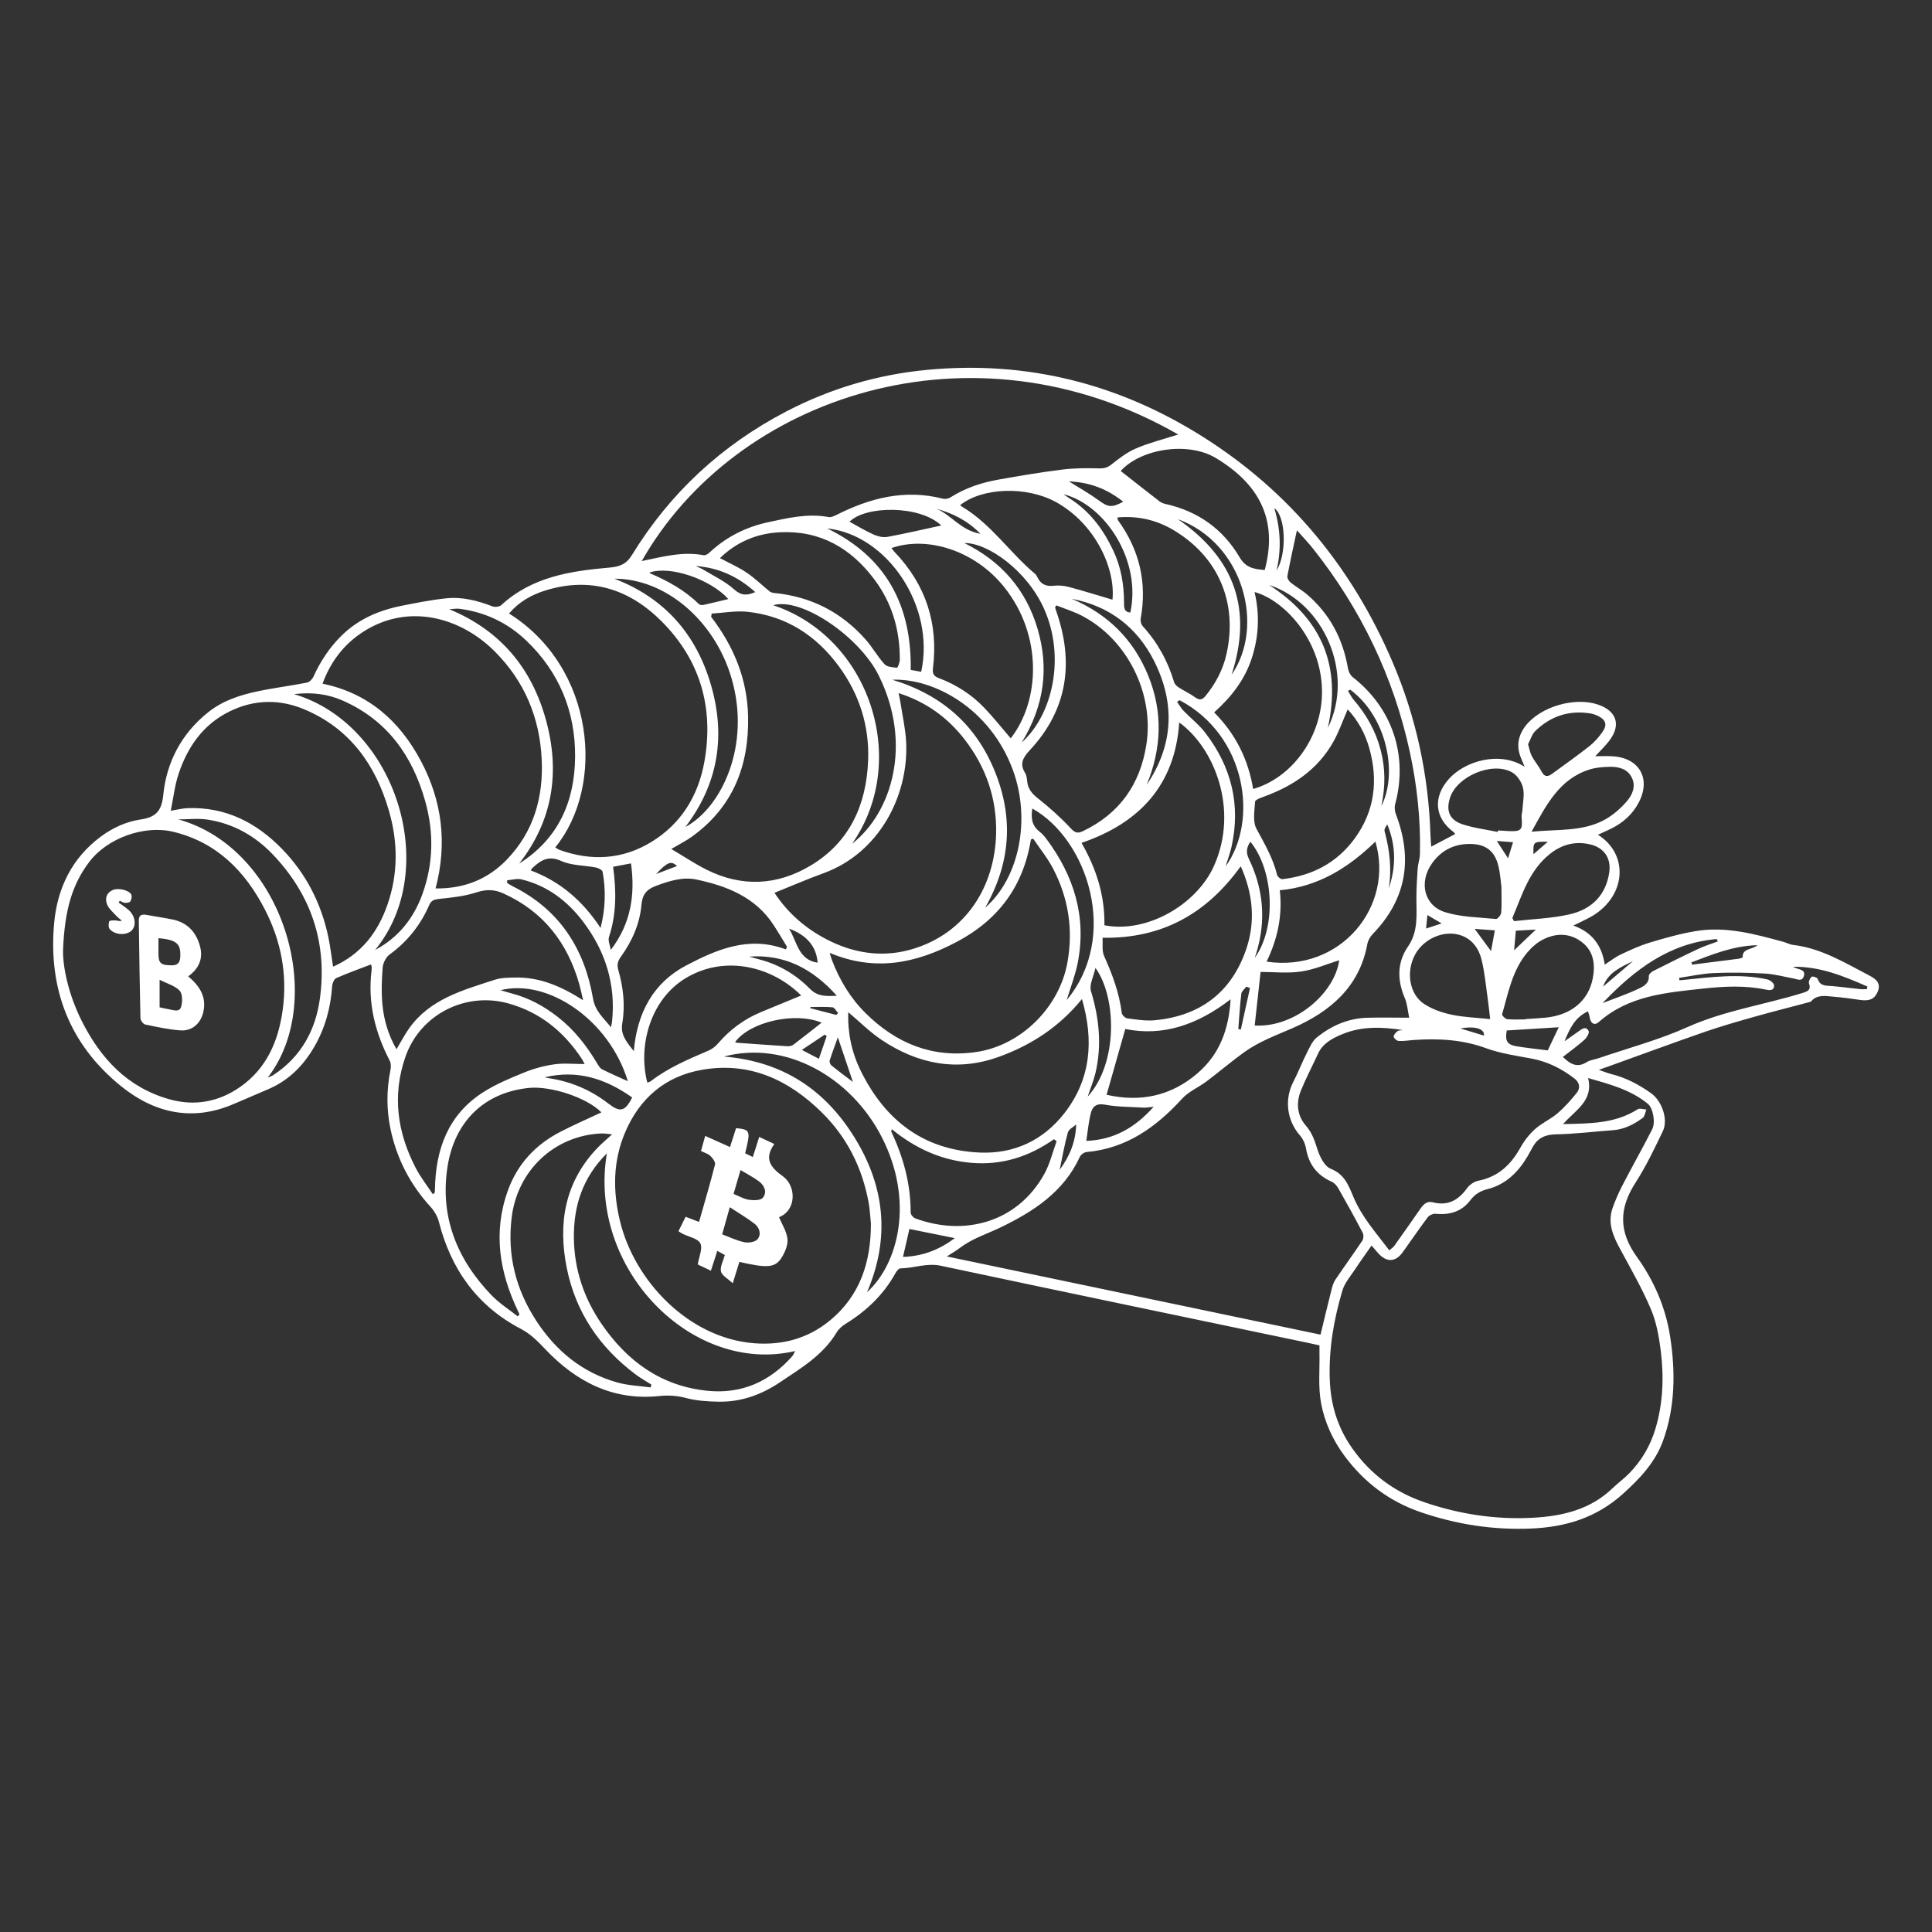 <svg width="436" height="436" viewBox="0 0 436 436" fill="none" xmlns="http://www.w3.org/2000/svg">
<rect x="0" y="0" width="436" height="436" fill="#333333" stroke="none"/>
<g clip-path="url(#clip0_259_9573)">
<path d="M322.994 191.062C324.885 190.065 326.577 189.173 328.39 188.221C328.303 188.108 328.205 187.898 328.039 187.777C323.747 184.598 323.337 179.906 326.931 175.835C330.568 171.723 338.458 169.413 344.069 173.047C343.711 172.182 343.462 171.603 343.225 171.016C342.151 168.389 342.596 165.951 344.303 163.773C347.69 159.45 355.362 157.234 360.589 158.991C364.839 160.42 365.883 163.596 363.192 167.14C362.258 168.371 361.116 169.443 360.005 170.658C361.346 170.658 362.627 170.594 363.897 170.669C369.968 171.023 372.628 175.715 369.832 181.08C368.449 183.736 366.331 185.629 363.686 186.957C362.695 187.454 361.67 187.89 360.611 188.379C367.59 192.766 366.991 202.03 359.496 206.62C358.169 207.433 356.715 208.042 355.057 208.877C359.27 210.36 361.508 213.347 362.149 217.689C363.441 216.854 364.526 215.985 365.751 215.409C367.891 214.401 370.062 213.389 372.323 212.711C375.733 211.684 379.192 210.706 382.7 210.123C389.494 208.99 396.006 210.789 402.483 212.557C403.207 212.753 403.892 213.152 404.623 213.238C411.048 213.983 416.418 217.324 421.968 220.21C423.362 220.932 424.534 221.896 423.758 223.784C423.076 225.44 421.893 225.974 419.771 225.658C417.729 225.353 415.675 225.082 413.618 224.909C411.9 224.763 410.083 224.398 408.712 225.982C408.603 226.106 408.373 226.136 408.192 226.185C403.926 227.321 399.646 228.397 395.403 229.601C391.736 230.64 388.074 231.704 384.475 232.953C377.195 235.486 369.96 238.157 362.703 240.768C362.19 240.952 361.674 241.129 360.803 241.43C361.994 241.84 362.801 242.187 363.645 242.393C366.923 243.206 369.824 244.745 372.568 246.683C375.017 248.41 376.543 252.612 375.251 255.295C373.351 259.242 371.456 263.23 369.09 266.902C365.359 272.681 365.25 277.896 369.406 283.657C373.219 288.947 375.872 295.004 376.89 301.536C378.137 309.539 378.069 317.605 375.254 325.27C373.498 330.052 370.005 333.769 366.132 337.23C360.167 342.554 353.263 344.624 345.493 344.951C336.902 345.312 328.593 344.01 320.518 341.222C313.524 338.807 307.879 334.563 303.433 328.573C300.743 324.946 298.934 320.943 298.135 316.676C297.442 312.974 297.849 309.068 297.769 305.253C297.758 304.76 297.769 304.264 297.769 303.616C296.963 303.436 296.179 303.255 295.396 303.09C267.696 297.292 239.985 291.531 212.304 285.643C209.123 284.966 206.241 286.2 203.196 286.241C202.804 286.245 202.311 286.896 202.058 287.355C199.379 292.197 195.52 295.858 190.844 298.744C190.068 299.226 189.288 299.892 188.828 300.659C185.753 305.821 180.745 308.767 175.967 311.973C171.811 314.761 167.24 316.413 162.195 316.322C159.764 316.277 157.266 316.134 154.937 315.521C152.887 314.979 150.973 314.817 148.874 315.039C138.414 316.153 130.086 311.879 123.085 304.512C121.408 302.747 119.803 301.069 117.538 299.888C107.673 294.733 101.783 286.441 99.052 275.755C98.743 274.548 98.045 273.317 97.201 272.395C92.559 267.32 89.514 261.454 88.116 254.738C87.201 250.332 87.219 245.923 88.109 241.506C88.244 240.828 88.259 239.974 87.958 239.391C84.65 233.01 82.969 226.32 83.839 219.104C83.877 218.795 83.881 218.479 83.877 218.167C83.877 218.05 83.802 217.934 83.707 217.655C81.089 218.664 78.447 219.6 75.885 220.729C75.395 220.944 74.999 221.88 74.958 222.509C74.641 227.336 73.409 231.892 71.005 236.099C68.582 240.332 65.311 243.699 60.782 245.697C58.141 246.86 55.469 247.954 52.824 249.106C43.475 253.169 34.887 251.243 27.317 245.121C15.647 235.681 10.876 223.103 12.218 208.332C12.934 200.438 16.242 193.602 22.799 188.763C25.422 186.829 28.413 185.433 31.695 184.94C34.913 184.455 36.462 183.277 36.835 179.47C37.566 172.054 40.901 165.62 46.908 160.793C50.19 158.155 54.029 156.887 58.024 156.037C61.743 155.243 65.534 154.78 69.272 154.047C69.844 153.934 70.493 153.253 70.752 152.673C72.29 149.272 74.298 146.228 76.947 143.576C80.772 139.742 85.49 137.733 90.686 136.698C93.998 136.04 97.326 135.381 100.676 135.027C104.285 134.644 107.76 135.539 111.14 136.841C111.697 137.055 112.704 136.943 113.118 136.563C120.014 130.204 128.673 128.857 137.475 128.097C139.8 127.898 141.323 127.36 142.619 125.245C151.199 111.241 162.88 100.443 177.437 92.858C187.43 87.65 198.098 84.509 209.361 83.455C231.8 81.356 252.454 86.586 271.434 98.558C291.096 110.959 305.163 128.15 314.251 149.385C319.602 161.88 322.41 175.023 322.824 188.639C322.847 189.422 322.933 190.2 322.997 191.066L322.994 191.062ZM309.522 281.083C308.222 282.949 306.983 284.657 305.826 286.414C304.797 287.976 303.471 289.481 302.954 291.212C301.018 297.709 299.861 304.309 300.087 311.19C300.279 317.045 301.858 322.188 305.227 326.94C309.36 332.768 314.813 336.764 321.528 339.044C329.381 341.712 337.437 342.953 345.768 342.524C352.593 342.174 358.908 340.696 363.999 335.771C365.212 334.597 366.614 333.603 367.778 332.384C370.488 329.551 372.432 326.282 373.574 322.478C375.318 316.661 375.522 310.75 374.787 304.824C374.391 301.634 373.8 298.342 372.553 295.414C370.552 290.715 367.985 286.249 365.551 281.741C363.991 278.856 362.748 275.951 363.908 272.644C364.53 270.879 365.284 269.145 366.147 267.482C368.336 263.26 370.676 259.11 372.843 254.877C373.672 253.26 373.024 250.043 371.878 249.102C367.997 245.923 363.29 244.689 358.392 243.281C359.662 248.447 355.498 250.517 352.747 253.677C358.795 253.538 364.496 253.591 369.579 250.329C370.032 250.039 370.879 250.355 371.543 250.389C371.271 251.04 371.185 251.939 370.699 252.296C368.717 253.745 366.557 254.87 364.014 255.054C359.707 255.367 355.411 255.908 351.1 255.991C348.666 256.04 347.008 256.83 345.87 258.888C345.474 259.599 345.098 260.322 344.683 261.022C342.599 264.539 339.796 267.301 335.76 268.332C334.046 268.768 332.847 269.495 331.815 270.86C329.859 273.449 327.15 274.224 323.988 273.916C323.412 273.859 322.553 274.235 322.206 274.698C320.254 277.294 318.438 279.992 316.531 282.626C314.918 284.849 312.914 284.913 311.052 282.851C310.596 282.347 310.163 281.824 309.519 281.079L309.522 281.083ZM292.675 119.688C291.925 123.21 291.168 126.592 290.527 129.997C290.444 130.43 290.844 131.126 291.228 131.438C292.441 132.42 293.839 133.18 295.019 134.196C300.113 138.591 303.056 144.182 304.19 150.785C304.315 151.507 304.71 152.369 305.264 152.801C314.218 159.785 317.801 170.485 314.854 181.468C314.662 182.175 314.764 183.078 315.028 183.778C318.864 193.876 317.405 202.914 309.779 210.8C309.206 211.391 308.72 212.245 308.573 213.042C306.794 222.772 300.11 228.341 291.725 232.009C287.942 233.665 284.08 235.064 280.726 237.491C277.843 239.579 275.127 241.901 272.282 244.041C270.488 245.392 268.269 246.306 266.791 247.921C260.909 254.362 254.221 259.174 245.207 259.987C244.665 260.036 243.922 260.559 243.696 261.052C240.037 269.028 233.142 273.475 225.677 277.05C222.64 278.506 219.399 279.51 216.671 281.587C215.827 282.231 214.896 282.757 213.683 283.547C242.084 289.492 269.998 295.332 298.007 301.193C298.862 297.679 299.65 294.342 300.494 291.016C300.69 290.241 300.931 289.421 301.372 288.77C303.369 285.809 305.472 282.923 307.454 279.954C307.736 279.529 307.766 278.671 307.529 278.212C305.766 274.845 303.927 271.515 302.046 268.212C301.7 267.606 301.153 266.959 300.539 266.688C297.212 265.224 295.347 262.756 294.732 259.185C294.551 258.139 294.05 257.014 293.353 256.221C290.418 252.876 289.807 248.112 291.865 244.147C292.954 242.044 293.805 239.816 294.876 237.702C295.52 236.43 296.13 234.955 297.185 234.105C300.467 231.471 304.247 229.804 308.539 229.68C311.523 229.594 314.511 229.665 318.016 229.665C317.669 228.047 317.59 226.557 317.036 225.27C315.295 221.226 315.265 217.219 317.741 213.618C320.126 210.149 319.632 206.432 319.644 202.673C319.651 200.453 319.772 198.226 319.93 196.01C320.009 194.9 320.416 193.809 320.443 192.702C320.62 184.903 319.787 177.175 318.133 169.575C314.462 152.715 307.148 137.533 296.454 123.985C295.226 122.431 293.843 120.997 292.686 119.688H292.675ZM196.541 276.124C196.368 274.476 196.308 272.903 196.025 271.368C194.567 263.452 191.089 256.533 185.309 250.897C177.889 243.661 169.192 239.609 158.585 241.396C150.125 242.822 144.3 247.872 141.025 255.66C138.323 262.09 138.274 268.768 139.91 275.552C143.169 289.075 155.404 301.984 170.194 303.135C176.536 303.628 182.283 302.089 187.219 298.056C194.175 292.37 196.549 284.703 196.541 276.124ZM265.898 98.057C219.294 71.314 165.936 89.438 144.827 126.615C149.477 125.659 154.029 124.387 158.792 125.301C159.173 125.373 159.738 125.042 160.066 124.733C163.868 121.174 168.341 118.92 173.416 117.833C177.889 116.877 182.347 115.816 186.985 116.685C187.513 116.783 188.176 116.501 188.696 116.238C196.33 112.366 204.236 110.342 212.812 112.547C213.329 112.678 214.06 112.524 214.516 112.231C217.85 110.112 221.524 108.901 225.368 108.224C230.097 107.388 234.841 106.579 239.604 105.985C242.37 105.639 245.196 105.612 247.988 105.699C249.141 105.733 249.895 105.552 250.814 104.822C252.567 103.43 254.413 102.019 256.452 101.158C259.466 99.886 262.684 99.085 265.895 98.057H265.898ZM14.234 214.205C14.098 218.088 15.451 224.42 18.413 230.335C22.656 238.808 28.73 245.403 38.214 248.075C43.916 249.681 49.304 248.681 54.139 245.336C60.164 241.163 62.809 234.963 63.785 227.987C64.904 220.003 63.446 212.343 59.772 205.235C55.329 196.638 48.972 190.114 39.126 187.717C32.566 186.122 24.227 189.124 20.146 194.512C16.329 199.55 14.611 205.232 14.238 214.209L14.234 214.205ZM313.532 282.163C314.082 281.685 314.421 281.486 314.628 281.192C316.584 278.446 318.528 275.688 320.45 272.918C321.162 271.891 321.92 270.969 323.34 271.331C326.735 272.2 329.121 270.857 331.073 268.144C331.634 267.361 332.682 266.646 333.62 266.462C338.127 265.574 340.99 262.809 343.138 258.952C343.99 257.421 345.128 255.953 346.432 254.795C347.961 253.433 349.94 252.571 351.5 251.235C353.094 249.87 354.507 248.263 355.829 246.626C356.677 245.577 356.478 244.309 355.389 243.458C352.491 241.193 349.292 239.579 345.618 238.891C342.155 238.243 338.605 237.739 335.323 236.539C329.919 234.56 324.441 234.315 318.834 234.714C317.771 234.79 316.701 234.985 315.649 234.917C315.227 234.891 314.579 234.349 314.519 233.966C314.462 233.597 314.956 233.036 315.344 232.731C315.642 232.498 316.151 232.536 316.565 232.453C311.979 231.742 307.405 231.55 303.049 233.333C300.814 234.248 298.568 235.354 297.449 237.781C296.168 240.557 294.74 243.274 293.583 246.103C292.438 248.91 292.731 251.788 294.729 254.061C296.179 255.713 296.714 257.534 297.355 259.509C297.879 261.119 298.945 263.219 300.309 263.761C303.474 265.017 304.345 267.557 305.472 270.217C307.348 274.645 310.525 278.212 313.524 282.163H313.532ZM125.308 191.231C125.696 191.468 125.934 191.675 126.212 191.777C133.41 194.388 140.441 193.997 146.986 190.016C153.743 185.904 157.594 179.534 158.958 171.911C161.128 159.8 158.08 148.998 149.292 140.205C141.952 132.857 133.135 130.095 122.964 133.289C119.886 134.256 117.048 135.874 114.878 138.455C134.273 150.593 136.669 177.337 125.308 191.231ZM98.298 200.498C104.802 200.581 110.145 198.388 114.395 193.97C120.432 187.698 122.651 179.936 122.248 171.392C121.804 161.952 118.375 153.738 111.648 147.007C103.939 139.298 92.254 136.077 82.144 142.462C77.746 145.239 74.653 149.189 72.791 154.288C83.21 156.425 90.257 162.821 94.997 171.753C99.737 180.689 100.996 190.242 98.298 200.498ZM160.608 138.463C160.567 138.707 160.522 138.952 160.48 139.2C165.59 145.848 168.649 153.253 168.823 161.692C169.049 172.822 165.405 182.171 156.094 188.846C154.794 189.779 153.343 190.498 151.489 191.593C154.315 193.263 156.787 194.926 159.433 196.254C167.398 200.254 175.395 199.847 182.927 195.34C191.812 190.024 195.55 181.524 195.916 171.535C196.199 163.822 193.945 156.707 189.352 150.427C184.223 143.422 177.444 139.016 168.729 138.068C166.068 137.778 163.318 138.308 160.608 138.466V138.463ZM75.161 218.156C81.567 215.304 85.271 210.367 87.427 204.193C89.872 197.184 89.831 190.046 87.766 182.946C84.755 172.581 78.945 164.416 68.729 160.104C63.122 157.738 57.368 157.809 51.787 160.563C45.837 163.498 42.371 168.517 40.325 174.567C39.443 177.182 39.145 179.993 38.535 182.961C40.163 182.706 41.263 182.412 42.371 182.374C50.894 182.081 57.816 185.599 63.616 191.551C69.094 197.172 72.52 203.915 74.118 211.575C74.547 213.641 74.788 215.744 75.165 218.156H75.161ZM174.777 201.484C177.927 206.266 182.226 209.942 187.554 212.489C193.527 215.345 199.786 216.049 206.052 214.141C218.077 210.484 224.52 199.949 224.795 188.12C224.98 180.177 222.489 173.059 217.651 166.828C213.856 161.94 208.995 158.392 202.785 156.417C202.951 157.245 203.109 157.892 203.211 158.55C203.66 161.512 204.342 164.465 204.492 167.441C205.099 179.639 198.324 192.514 185.896 197.041C182.219 198.38 178.624 199.941 174.78 201.484H174.777ZM187.238 215.033C187.475 215.815 187.573 216.214 187.72 216.598C189.45 221.158 191.914 225.259 195.4 228.698C202.314 235.519 210.499 238.842 220.296 237.412C230.485 235.926 239.114 227.261 240.9 217.14C242.215 209.694 241.119 202.669 237.656 196.032C236.412 193.647 234.675 191.514 233.164 189.264C232.995 189.324 232.825 189.384 232.656 189.448C230.937 199.938 225.409 207.515 215.97 212.523C206.772 217.403 197.487 219.348 187.234 215.033H187.238ZM244.171 225.451C239.035 231.783 232.656 235.888 225.368 238.514C215.929 241.919 207.062 240.113 198.9 234.643C196.251 232.867 193.96 230.553 191.432 228.423C191.266 233.093 192.208 237.51 194.247 241.656C199.737 252.808 208.411 259.55 221.114 260.1C228.857 260.435 235.418 257.334 240.173 251.258C246.195 243.564 246.888 234.816 244.167 225.451H244.171ZM238.372 136.608C238.281 136.773 238.191 136.939 238.101 137.108C238.176 137.341 238.248 137.575 238.327 137.808C242.404 149.393 240.995 160.01 232.486 169.206C230.911 170.91 230.003 172.272 231.34 174.443C231.683 175 231.744 175.76 231.823 176.441C232.019 178.119 232.949 179.154 234.272 180.2C236.861 182.25 239.352 184.47 241.594 186.886C242.566 187.935 243.169 188.146 244.371 187.574C252.668 183.609 257.307 177.002 258.709 168.009C260.495 156.549 254.432 144.332 244.194 138.978C242.347 138.011 240.316 137.39 238.372 136.611V136.608ZM131.59 225.726C131.247 224.255 131.043 223.22 130.757 222.208C128.108 212.779 122.633 205.687 113.559 201.604C111.615 200.728 109.742 200.656 107.583 201.367C104.949 202.233 102.104 202.553 99.319 202.835C98.132 202.955 97.367 203.079 96.851 204.268C94.888 208.78 91.933 212.489 87.916 215.413C87.091 216.011 86.439 217.328 86.356 218.366C86.134 221.158 86.044 223.999 86.315 226.779C86.65 230.233 87.623 233.57 89.48 236.784C90.498 235.083 91.3 233.533 92.295 232.118C97.009 225.444 104.455 223.457 111.645 221.109C113.095 220.635 114.735 220.635 116.291 220.605C121.815 220.492 126.653 222.584 131.59 225.729V225.726ZM266.121 163.043C265.156 177.227 257.111 185.753 244.073 190.215C247.491 196.171 249.352 202.263 249.236 208.806C258.754 210.683 270.07 204.197 274.004 195.321C279.618 182.653 274.026 168.732 266.121 163.047V163.043ZM97.665 269.502C98.03 269.216 98.113 269.186 98.117 269.145C98.14 268.896 98.151 268.648 98.155 268.4C98.305 259.4 101.079 251.612 108.984 246.525C111.848 244.681 115.07 243.345 118.243 242.051C120.417 241.163 122.757 240.524 125.082 240.192C127.249 239.884 129.494 240.125 131.936 240.125C131.639 239.575 131.488 239.244 131.292 238.947C127.252 232.833 121.924 228.454 114.738 226.448C105.05 223.743 94.842 228.935 91.519 238.424C88.455 247.168 89.646 255.573 93.851 263.64C94.922 265.691 96.38 267.538 97.672 269.502H97.665ZM201.173 123.687C201.417 123.992 201.617 124.289 201.862 124.545C208.935 131.931 211.799 140.716 210.54 150.826C210.382 152.087 210.77 152.613 211.885 153.035C215.804 154.513 219.282 156.737 222.165 159.77C224.245 161.959 226.129 164.333 228.096 166.621C234.705 158.144 235.369 143.44 226.623 132.495C219.991 124.195 209.214 120.877 201.173 123.687ZM136.959 260.269C131.394 265.837 129.434 272.249 129.51 279.375C129.585 286.452 131.759 292.931 135.753 298.767C141.553 307.236 149.262 312.835 159.723 313.869C167.38 314.625 173.718 311.792 178.782 306.07C179.053 305.765 179.193 305.34 179.438 304.892C156.301 310.34 132.55 286.441 136.955 260.273L136.959 260.269ZM116.849 297.074C116.977 296.916 117.105 296.754 117.233 296.596C117.127 296.37 117.022 296.144 116.913 295.918C112.707 287.122 111.219 278.077 114.618 268.663C116.773 262.696 120.831 258.32 126.446 255.427C129.472 253.865 132.599 252.503 135.719 251.032C132.445 247.691 124.249 244.997 119.287 245.52C108.826 246.623 102.571 253.549 101.026 263.091C99.187 274.457 103.068 284.168 110.959 292.333C112.696 294.131 114.874 295.505 116.849 297.077V297.074ZM280.006 195.49C272.316 206.161 262.33 211.838 248.821 211.628C248.911 213.024 248.629 214.559 249.16 215.733C251.029 219.871 252.582 224.059 253.151 228.593C253.211 229.063 253.919 229.755 254.394 229.816C256.436 230.083 258.532 230.433 260.559 230.244C270.71 229.3 277.776 224.093 281.159 214.435C283.379 208.095 282.802 201.766 280.006 195.498V195.49ZM146.847 313.098C146.892 312.883 146.937 312.669 146.986 312.455C145.788 311.691 144.537 311.002 143.407 310.152C135.282 304.034 129.89 296.103 127.893 286.091C125.903 276.113 127.426 266.914 134.668 259.219C135.671 258.154 136.808 257.214 138.135 255.984C137.095 255.905 136.307 255.754 135.531 255.795C124.969 256.356 116.754 264.22 115.469 274.755C114.429 283.284 116.415 291.031 121.076 298.15C125.519 304.933 131.492 309.806 139.386 312.007C141.79 312.677 144.356 312.756 146.847 313.105V313.098ZM274.004 160.77C278.917 165.707 281.71 171.471 282.799 178.055C291.349 175.61 297.984 166.787 298.327 156.963C298.745 144.964 290 135.483 283.119 133.605C284.298 138.658 284.091 143.58 282.52 148.448C280.941 153.351 277.919 157.26 274.004 160.767V160.77ZM252.145 116.776C252.258 117.205 252.258 117.344 252.325 117.434C257.152 124.113 258.893 131.483 257.424 139.614C257.33 140.144 257.518 140.916 257.876 141.303C261.23 144.979 263.558 149.204 264.971 153.964C265.107 154.427 265.593 154.867 266.03 155.149C267.236 155.928 268.566 156.53 269.719 157.373C270.722 158.107 271.355 157.918 272.071 157.038C274.35 154.235 276.005 151.097 276.788 147.59C279.381 135.994 274.934 125.565 264.696 119.549C260.921 117.329 256.719 116.354 252.148 116.776H252.145ZM177.335 214.258C177.429 214.062 177.52 213.87 177.614 213.675C176.608 212.034 175.636 210.375 174.584 208.761C170.481 202.462 164.071 199.941 157.145 198.482C154.014 197.823 150.958 198.839 147.977 199.941C145.905 200.709 144.951 201.902 144.756 204.182C144.383 208.501 142.638 212.41 140.113 215.913C139.409 216.891 139.198 217.708 139.518 218.829C140.644 222.783 141.134 226.832 140.43 230.899C139.981 233.491 141.36 235.102 143.03 237.201C143.783 228.536 147.431 221.794 154.813 217.9C161.75 214.243 169.072 211.12 177.335 214.254V214.258ZM304.134 160.093C303.037 162.603 302.167 165.169 300.856 167.479C297.359 173.653 291.831 177.378 285.274 179.763C284.524 180.038 283.266 180.482 283.239 180.907C283.111 182.969 282.663 185.407 283.556 187.047C285.384 190.419 287.29 193.681 288.206 197.443C288.304 197.85 289.02 198.444 289.385 198.403C296.115 197.631 301.707 194.73 305.735 189.2C310.261 182.984 311.049 176.076 309.006 168.826C308.075 165.522 306.417 162.52 304.138 160.086L304.134 160.093ZM162.47 125.956C164.55 127.062 166.622 127.965 168.465 129.203C170.319 130.452 171.935 132.048 173.684 133.459C173.951 133.673 174.354 133.786 174.709 133.82C182.942 134.614 189.827 138.094 195.294 144.261C196.862 146.029 198.03 148.155 199.624 149.901C200.189 150.521 201.455 150.6 202.424 150.683C202.593 150.698 203.06 149.502 203.06 148.866C203.094 142.233 201.338 136.122 197.333 130.776C192.005 123.665 185.049 119.65 175.941 120.121C170.767 120.388 166.242 122.299 162.473 125.952L162.47 125.956ZM146.089 244.327C146.376 244.203 146.689 244.136 146.915 243.959C150.871 240.9 155.442 239.015 159.979 237.051C160.748 236.716 161.482 236.129 162.033 235.486C164.731 232.344 167.96 229.959 171.788 228.378C174.81 227.133 177.829 225.884 180.798 224.657C174.573 218.385 164.007 215.311 154.933 220.628C146.655 225.481 143.942 236.204 146.086 244.324L146.089 244.327ZM404.582 218.171C404.906 218.306 405.219 218.46 405.55 218.569C406.379 218.844 407.446 218.995 407.092 220.233C406.692 221.625 405.629 220.977 404.752 220.816C402.596 220.424 400.452 219.822 398.282 219.702C394.468 219.491 390.628 219.431 386.815 219.593C384.177 219.706 381.558 220.296 378.932 220.673C378.958 220.853 378.981 221.034 379.007 221.218C379.252 221.199 379.501 221.181 379.746 221.158C386.114 220.541 392.482 219.608 398.851 221.034C399.45 221.166 400.339 221.873 400.358 222.343C400.411 223.645 399.329 223.502 398.444 223.318C393.767 222.347 389.065 222.584 384.381 223.096C376.015 224.006 367.556 224.668 360.796 230.655C359.842 231.501 358.961 230.967 358.761 229.635C358.689 229.168 358.509 228.721 358.369 228.224C355.411 229.609 354.288 232.035 353.067 234.985C354.367 234.067 355.283 233.416 356.199 232.773C356.979 232.224 357.909 231.463 358.524 232.698C358.727 233.108 358.064 234.206 357.521 234.688C355.999 236.042 354.337 237.239 352.702 238.522C354.446 240.241 356.01 241.009 358.071 239.696C358.836 239.207 359.854 239.12 360.743 238.815C367.443 236.52 374.35 234.688 380.782 231.802C389.14 228.051 398.123 226.757 406.745 224.097C407.872 223.75 408.783 223.457 408.241 221.922C408.098 221.516 408.474 220.74 408.855 220.421C409.051 220.255 410.11 220.609 410.212 220.914C410.762 222.607 412.111 222.411 413.411 222.524C415.528 222.712 417.639 222.998 419.756 223.216C420.265 223.269 420.785 223.224 421.297 223.224C421.335 223.024 421.377 222.825 421.414 222.629C416.067 220.278 410.683 218.062 404.582 218.171ZM251.056 135.332C251.775 128.176 247.065 118.115 238.289 113.295C231.729 109.695 221.739 109.951 216.66 114.014C216.871 114.165 217.063 114.315 217.266 114.439C223.729 118.348 227.896 124.733 233.571 129.489C233.801 129.685 233.974 129.974 234.106 130.253C234.841 131.788 235.975 132.39 237.724 132.191C238.881 132.059 240.128 132.172 241.255 132.473C244.552 133.349 247.807 134.373 251.048 135.332H251.056ZM201.255 254.836C201.18 255.16 201.097 255.303 201.139 255.385C203.874 261.168 205.529 267.203 205.51 273.652C205.51 274.092 206.079 274.773 206.531 274.943C217.398 278.999 229.513 276.056 235.681 264.916C236.94 262.643 237.543 260.009 238.447 257.545C238.251 257.391 238.055 257.236 237.859 257.086C232.26 261.014 226.155 262.986 219.301 262.429C212.462 261.872 206.561 259.155 201.252 254.832L201.255 254.836ZM252.909 106.29C255.807 108.562 258.716 110.861 261.652 113.126C262.032 113.42 262.53 113.623 263.004 113.728C270.307 115.353 275.989 119.364 279.739 125.757C281.193 128.24 283.141 128.443 285.417 128.635C288.146 118.405 285.248 109.845 274.32 103.329C268.054 99.593 257.476 101.248 252.909 106.29ZM310.389 189.926C304.352 195.784 297.551 200.099 288.813 200.908C289.468 206.661 288.281 211.948 285.839 217.019C302.676 219.48 314.685 204.408 310.389 189.926ZM60.428 243.18C60.861 242.988 61.328 242.849 61.717 242.589C67.949 238.496 71.224 232.476 72.196 225.327C73.895 212.847 70.251 201.917 61.536 192.8C57.549 188.628 52.635 185.851 46.866 184.967C44.707 184.636 42.454 184.914 40.242 184.914C63.992 191.498 73.982 225.658 60.424 243.18H60.428ZM253.946 232.216C252.503 237.299 251.135 242.1 249.729 247.055C257.119 248.756 264.142 247.473 270.251 242.205C275.157 237.973 277.301 232.479 277.719 225.511C270.262 231.249 262.484 233.947 253.949 232.216H253.946ZM84.657 214.378C89.94 211.583 93.395 207.184 95.366 201.668C97.812 194.821 97.929 187.823 95.962 180.817C93.079 170.549 87.381 162.531 77.358 158.11C74.012 156.635 70.462 156.158 66.359 156.647C89.326 163.453 99.662 196.1 84.657 214.374V214.378ZM344.257 230.045C344.257 230.022 344.257 229.996 344.257 229.974C345.757 229.872 347.261 229.808 348.757 229.661C354.563 229.093 358.478 225.865 359.451 220.755C360.042 217.64 359.662 214.653 356.971 212.595C354.284 210.54 351.206 210.525 348.267 211.996C346.91 212.677 345.663 213.776 344.676 214.946C341.28 218.957 340.387 224.048 338.986 228.897C338.914 229.15 339.69 229.947 340.124 229.996C341.488 230.143 342.874 230.049 344.254 230.049L344.257 230.045ZM163.37 238.435C176.751 239.538 186.303 246.028 192.943 256.86C199.628 267.768 200.95 279.296 195.667 291.618C202.797 285.15 206.35 270.924 198.968 256.57C191.99 242.992 177.252 234.744 163.37 238.435ZM117.176 194.877C126.084 189.249 129.728 180.772 129.785 170.715C129.841 160.575 126.224 151.718 118.827 144.622C114.603 140.566 109.504 138.124 103.652 137.383C102.921 137.289 102.156 137.454 101.407 137.499C112.941 142.266 119.976 150.773 123.194 162.433C126.427 174.135 124.811 185.08 117.176 194.873V194.877ZM336.291 229.985C336.092 228.284 335.982 227.125 335.817 225.974C335.376 222.889 335.104 219.758 334.392 216.737C333.808 214.258 332.429 212.091 329.829 211.131C326.106 209.758 321.403 211.699 319.369 215.383C317.258 219.205 318.005 224.33 321.373 226.553C323.19 227.754 325.417 228.529 327.564 228.984C330.326 229.575 333.198 229.654 336.291 229.981V229.985ZM341.296 207.177C341.42 207.41 341.544 207.643 341.669 207.877C345.87 207.395 350.155 207.275 354.251 206.334C359.111 205.216 362.409 202.09 363.166 196.864C363.622 193.715 362.032 191.322 358.919 190.573C355.603 189.772 352.589 190.52 349.91 192.605C345.09 196.348 343.519 201.951 341.296 207.18V207.177ZM138.651 130.599C150.005 134.952 157.142 143.169 160.454 154.596C163.781 166.068 162.123 176.847 154.67 186.63C162.813 182.28 169.561 168.22 165.058 152.963C161.245 140.028 150.17 130.565 138.647 130.599H138.651ZM338.831 200.133C338.684 199.08 338.579 197.191 338.134 195.381C337.354 192.195 335.451 190.633 332.305 190.475C328.522 190.279 325.417 191.698 323.205 194.779C320.141 199.05 321.332 204.366 326.14 205.86C329.773 206.989 333.763 207.011 337.607 207.391C337.965 207.425 338.726 206.511 338.775 205.988C338.925 204.321 338.831 202.635 338.831 200.133ZM345.636 187.695C351.5 187.108 357.073 187.717 362.054 185.035C363.976 184 365.743 182.45 367.168 180.783C368.404 179.338 369.259 177.378 368.2 175.38C367.156 173.408 365.174 173.01 363.181 173.051C361.632 173.081 360.016 173.22 358.558 173.702C351.862 175.907 348.96 181.641 345.633 187.698L345.636 187.695ZM192.283 190.422C201.346 183.349 205.951 167.817 198.29 152.414C193.9 143.583 180.764 134.7 174.494 136.585C196.244 143.809 205.449 171.651 192.283 190.422ZM337.998 187.74C338.021 187.631 338.044 187.518 338.066 187.409C338.816 187.454 339.566 187.506 340.316 187.544C343.353 187.687 343.639 187.375 343.383 184.395C343.338 183.849 343.545 183.289 343.575 182.732C343.666 181.061 344.073 179.304 343.688 177.743C343.372 176.445 342.366 174.929 341.224 174.289C336.766 171.791 328.812 175.166 327.24 180.008C326.291 182.931 327.063 185.012 329.995 186.002C332.565 186.867 335.323 187.187 337.995 187.747L337.998 187.74ZM201.372 153.396C212.677 156.842 220.292 163.675 224.524 174.12C228.744 184.542 228.092 194.723 222.323 204.844C230.082 198.102 232.633 184.858 228.605 173.837C223.473 159.796 210.646 153.023 201.372 153.396ZM137.875 231.821C138.011 231.121 138.09 230.835 138.12 230.545C139.002 222.178 136.631 214.675 131.639 208.057C128.104 203.373 123.545 199.866 117.689 198.455C116.686 198.214 115.537 198.568 114.456 198.651C114.452 198.854 114.448 199.061 114.444 199.264C114.855 199.509 115.247 199.783 115.673 199.994C126.224 205.224 131.891 214.058 133.824 225.323C134.325 228.235 136.134 229.624 137.871 231.821H137.875ZM283.149 231.437C292.351 231.938 301.251 224.014 302.22 216.703C299.454 217.557 296.609 218.807 293.643 219.243C290.61 219.691 287.46 219.341 284.479 219.341C284.027 223.446 283.597 227.377 283.149 231.437ZM344.841 167.949C345.162 169.006 345.29 169.898 345.693 170.643C346.334 171.836 347.253 172.886 347.875 174.09C348.515 175.331 349.243 175.38 350.256 174.631C353.079 172.551 355.958 170.549 358.705 168.374C359.861 167.46 360.875 166.286 361.712 165.063C362.759 163.524 362.341 162.407 360.649 161.583C360.091 161.312 359.481 161.094 358.87 160.996C354.081 160.236 349.921 161.617 346.484 164.962C345.693 165.733 345.361 166.975 344.849 167.949H344.841ZM240.723 225.688C252.695 211.315 245.403 189.395 232.968 182.461C232.64 184.497 232.81 186.31 234.6 187.683C235.188 188.135 235.7 188.718 236.145 189.316C242.374 197.676 245.264 206.917 243.203 217.328C242.653 220.12 241.594 222.81 240.723 225.692V225.688ZM141.685 243.989C137.483 230.154 123.65 220.793 112.956 223.457C113.879 223.728 114.648 223.976 115.428 224.179C119.313 225.176 122.734 227.043 125.888 229.507C129.559 232.37 132.347 235.937 134.71 239.888C135.022 240.411 135.362 241.047 135.859 241.302C137.683 242.239 139.582 243.037 141.685 243.993V243.989ZM217.621 122.551C226.061 126.709 231.578 133.169 234.159 141.928C236.748 150.725 235.7 159.19 230.576 167.55C237.599 161.297 240.478 148.211 235.599 137.345C231.751 128.778 222.953 122.48 217.624 122.547L217.621 122.551ZM119.758 196.42C126.405 198.918 131.473 203.256 135.531 209.412C136.673 204.897 136.722 200.829 135.998 196.758C135.927 196.348 135.068 195.889 134.51 195.78C131.883 195.265 129.012 195.363 126.653 194.298C123.733 192.985 122.011 194.147 120.149 195.893C120.063 195.976 120.002 196.089 119.758 196.42ZM186.673 119.248C199.997 125.727 205.755 136.649 205.525 151.18C206.376 151.334 207.141 151.469 207.891 151.601C211.117 136.785 200.2 120.677 186.673 119.248ZM258.773 177.118C264.843 168.137 265.243 158.678 260.446 149.159C256.617 141.57 250.362 136.758 241.865 135.137C249.982 138.572 255.792 144.294 259.123 152.467C262.484 160.721 262.138 168.927 258.777 177.115L258.773 177.118ZM212.421 118.585C207.605 113.991 195.366 114.063 191.718 117.739C193.497 118.706 195.26 119.782 197.129 120.625C198.068 121.046 199.262 121.343 200.246 121.163C204.345 120.41 208.407 119.455 212.421 118.589V118.585ZM266.192 158.016L265.631 158.381C266.109 159.055 266.513 159.803 267.078 160.39C268.679 162.057 270.556 163.502 271.958 165.319C277.87 172.98 280.044 181.573 277.919 191.107C277.614 192.484 277.105 193.816 276.585 195.528C284.046 185.2 281.299 165.963 266.196 158.016H266.192ZM245.151 257.47C251.376 257.214 256.101 254.535 260.348 249.775C259.263 249.87 258.656 249.994 258.061 249.96C255.14 249.787 252.175 249.821 249.318 249.286C247.453 248.936 246.579 249.715 246.213 251.055C245.663 253.075 245.501 255.201 245.147 257.47H245.151ZM185.414 230.794C179.524 228.299 169.29 230.53 165.887 235.177C166.065 235.233 166.227 235.316 166.392 235.328C170.161 235.598 173.929 235.877 177.697 236.106C178.138 236.133 178.688 236.027 179.027 235.772C181.201 234.127 183.327 232.427 185.414 230.79V230.794ZM245.456 247.477C252.299 240.012 252.047 225.146 247.216 218.43C246.794 220.398 245.773 222.245 246.202 223.656C248.056 229.778 248.689 235.888 247.22 242.138C246.813 243.865 246.112 245.52 245.456 247.477ZM142.4 194.843C141.01 195.107 139.714 195.355 138.361 195.611C139.115 201.134 139.111 206.33 137.434 211.458C137.159 212.294 137.686 213.389 137.841 214.367C142.344 208.482 143.388 202.015 142.4 194.847V194.843ZM164.369 135.189C160.382 130.757 151.274 127.589 146.602 129.199C146.621 129.256 146.625 129.35 146.662 129.365C150.709 131.092 154.523 133.191 157.699 136.307C157.91 136.514 158.393 136.593 158.705 136.525C160.574 136.119 162.428 135.656 164.373 135.189H164.369ZM361.632 226.384C364.647 225.206 367.356 224.3 369.907 223.069C370.898 222.592 372.206 221.922 372.089 220.27C372.063 219.901 372.684 219.333 373.133 219.108C376.471 217.418 379.821 215.751 383.205 214.16C384.645 213.483 386.182 213.009 387.674 212.444C387.587 212.267 387.497 212.091 387.41 211.917C376.784 212.82 368.939 218.739 361.636 226.388L361.632 226.384ZM240 111.52C240.403 111.805 240.795 112.118 241.217 112.377C245.848 115.241 248.949 119.398 251.229 124.237C253 127.992 253.674 131.972 253.663 136.096C253.663 137.101 253.671 138.132 255.08 138.233C257.623 126.63 249.575 113.995 240.004 111.523L240 111.52ZM265.808 117.159C278.819 126.125 282.659 137.736 277.926 152.282C285.519 141.367 280.658 122.611 265.808 117.159ZM122.908 243.12C123.266 243.195 123.62 243.281 123.982 243.338C128.914 244.098 133.357 245.998 137.298 249.049C139.947 251.1 141.055 250.859 142.664 247.672C136.718 243.458 130.282 241.336 122.908 243.12ZM283.164 216.177C288.176 209.156 287.426 196.371 282.177 189.956C281.314 191.186 281.144 192.375 281.819 193.782C282.569 195.351 283.228 196.988 283.71 198.658C285.387 204.438 285.195 210.206 283.164 216.173V216.177ZM340.026 232.555C339.615 234.951 340.124 235.779 342.362 236.14C344.627 236.505 346.914 236.738 349.284 237.043C350.102 235.328 350.931 233.582 351.771 231.821C347.675 232.077 343.835 232.314 340.026 232.551V232.555ZM169.083 215.883C169.84 216.094 170.598 216.316 171.359 216.511C175.764 217.655 179.596 219.924 182.731 223.107C184.513 224.917 186.345 224.826 188.851 224.717C183.394 218.622 177.109 215.315 169.083 215.879V215.883ZM299.661 164.273C305.788 151.831 298.632 135.998 286.435 132.029C298.32 139.753 302.732 150.247 299.661 164.273ZM203.784 283.649C208.272 283.499 212.029 281.997 215.476 279.412C211.976 278.709 208.637 278.035 205.227 277.347C204.767 279.345 204.3 281.388 203.784 283.649ZM304.722 155.646C304.552 155.732 304.379 155.819 304.209 155.905C304.624 156.575 304.959 157.313 305.468 157.903C308.377 161.271 310.502 165.033 311.61 169.375C312.631 173.375 312.688 177.382 311.734 181.915C315.476 174.601 313.068 161.873 304.722 155.65V155.646ZM381.705 217.189C381.758 217.358 381.807 217.527 381.86 217.697C385.33 217.256 388.801 216.827 392.268 216.372C392.626 216.327 393.27 216.135 393.266 216.022C393.213 213.976 395.271 214.408 396.627 213.302C390.998 213.449 386.382 215.424 381.705 217.185V217.189ZM241.224 108.637C243.587 110.12 245.855 111.384 247.939 112.904C250.072 114.462 250.837 114.635 253.486 113.235C249.918 110.368 245.927 108.826 241.224 108.637ZM156.987 127.736C157.582 128.014 158.208 128.244 158.766 128.582C161.098 130.005 163.657 131.186 165.65 132.988C167.267 134.448 168.57 134.441 170.439 133.617C166.554 130.117 162.157 128.089 156.983 127.736H156.987ZM189.08 234.093C188.353 236.121 187.739 237.724 187.234 239.357C187.14 239.662 187.381 240.238 187.652 240.46C189.137 241.664 190.678 242.8 192.479 244.169C191.319 240.723 190.283 237.657 189.08 234.093ZM184.51 217.253C184.272 213.671 182.102 211.029 178.074 209.573C179.875 212.493 180.142 216.609 184.51 217.253ZM313.389 200.521C315.073 195.682 315.058 190.878 313.083 186.058C312.718 186.543 312.341 187.126 312.462 187.574C313.607 191.837 314.127 196.126 313.389 200.521ZM242.867 253.76C242.219 254.354 241.19 254.844 240.987 255.562C240.245 258.222 239.781 260.958 239.137 264.009C241.454 260.83 242.754 257.613 242.864 253.76H242.867ZM184.804 238.936C185.452 237.051 186.006 235.429 186.563 233.808C186.413 233.702 186.262 233.601 186.111 233.495C184.491 234.575 182.874 235.659 180.96 236.938C182.396 237.687 183.436 238.225 184.804 238.94V238.936ZM287.577 114.672C289.02 119.477 289.174 124.094 288.085 128.74C290.418 125.042 290.222 116.584 287.577 114.672ZM282.09 222.964C281.815 222.862 281.54 222.761 281.265 222.659C280.873 223.19 280.202 223.686 280.134 224.255C279.814 226.9 279.663 229.567 279.452 232.224L280.021 232.34C280.711 229.214 281.401 226.087 282.086 222.964H282.09ZM211.343 114.808C214.719 116.238 216.908 119.748 221.261 120.459C218.28 117.412 214.972 115.85 211.343 114.808ZM332.795 209.622C334.144 211.455 335.263 212.975 336.487 214.638C336.778 213.046 337.049 211.575 337.347 209.953C335.756 209.837 334.377 209.739 332.798 209.626L332.795 209.622ZM342.087 210.029C341.951 211.545 341.831 212.907 341.691 214.461C343.413 212.817 344.898 211.402 346.597 209.784C344.996 209.871 343.7 209.942 342.083 210.029H342.087ZM361.768 222.652C364.025 220.729 366.282 218.803 368.539 216.88C365.8 218.253 362.906 219.454 361.768 222.652ZM341.45 190.065C340.237 189.975 339.14 189.892 337.795 189.79C338.718 191.216 339.445 192.341 340.327 193.7C340.715 192.447 341.039 191.397 341.45 190.069V190.065ZM182.912 227.261C182.889 227.347 182.871 227.434 182.848 227.52C184.811 228.028 186.771 228.54 188.734 229.048C188.869 228.905 189.001 228.758 189.137 228.615C188.719 228.164 188.331 227.366 187.871 227.321C186.232 227.163 184.566 227.257 182.912 227.257V227.261ZM325.337 208.396C324.214 207.734 323.28 207.18 322.127 206.503C322.021 207.587 321.935 208.452 321.825 209.547C323.141 209.114 324.128 208.791 325.337 208.396ZM334.882 233.706C335.093 232.186 332.911 231.482 329.588 232.099C331.498 232.679 333.186 233.19 334.882 233.706ZM152.782 195.445C151.47 194.189 150.626 194.52 148.056 197.24C149.76 196.593 151.233 196.032 152.782 195.445ZM349.303 189.96C346.017 189.914 345.972 189.96 346.066 192.77C347.102 191.871 348.056 191.043 349.303 189.96Z" fill="white"/>
<path d="M157.756 275.756C159.022 271.297 160.28 267.061 161.365 262.779C161.501 262.245 160.819 261.353 160.299 260.852C159.787 260.36 158.999 260.156 158.193 259.754C158.502 258.651 158.792 257.605 159.142 256.345C161.102 257.225 162.85 258.012 164.742 258.858C165.213 257.391 165.661 255.984 166.11 254.588C169.35 254.927 169.426 255.137 168.159 260.265C168.664 260.514 169.203 260.777 169.893 261.112C170.379 259.584 170.82 258.189 171.332 256.571C172.489 257.116 173.473 257.579 174.742 258.177C172.338 261.507 173.925 263.497 176.675 265.458C179.705 267.621 179.803 273.103 175.805 274.691C176.48 276.301 177.504 277.87 177.708 279.537C177.866 280.827 177.233 282.381 176.536 283.574C175.048 286.125 173.356 286.26 166.856 284.778C166.43 286.155 165.996 287.547 165.36 289.605C164.218 288.522 162.892 287.841 162.699 286.926C162.469 285.839 163.219 284.545 163.577 283.22C163.031 282.919 162.507 282.633 161.874 282.287C161.607 283.126 161.38 283.837 161.151 284.545C160.928 285.233 160.702 285.922 160.427 286.765C159.278 286.219 158.343 285.771 157.462 285.354C157.737 283.608 158.622 281.727 158.046 280.594C157.477 279.477 155.419 279.119 154.018 278.419C153.742 278.284 153.497 278.096 153.109 277.848C153.648 276.764 154.168 275.729 154.73 274.597C155.724 274.981 156.584 275.312 157.756 275.759V275.756ZM164.693 272.441C164.052 274.713 163.54 276.534 162.971 278.562C164.761 279.221 166.347 280.011 168.028 280.346C168.958 280.53 170.45 280.286 170.963 279.65C171.86 278.544 171.408 277.031 170.277 276.162C168.581 274.856 166.716 273.769 164.693 272.437V272.441ZM165.544 269.435C166.807 269.943 167.869 270.593 169 270.755C170.047 270.906 171.656 270.921 172.154 270.304C173.171 269.043 172.527 267.523 171.249 266.579C170.017 265.668 168.63 264.961 167.119 264.047C166.569 265.932 166.083 267.583 165.541 269.435H165.544Z" fill="white"/>
<path d="M42.473 220.338C45.133 222.558 46.678 225.064 45.856 228.491C45.25 231.024 43.294 232.72 40.698 232.529C38.026 232.333 35.373 231.757 32.747 231.197C32.299 231.099 31.703 230.256 31.692 229.744C31.519 222.423 31.432 215.097 31.323 207.771C31.304 206.567 31.929 206.259 33.018 206.462C34.989 206.827 36.979 207.102 38.942 207.504C42.209 208.178 44.199 210.251 45.099 213.404C45.921 216.297 44.922 218.551 42.477 220.338H42.473ZM36.018 221.109V227.321C36.802 227.491 37.469 227.664 38.143 227.769C39.157 227.927 40.528 228.533 40.894 227.152C41.191 226.023 41.207 224.281 40.54 223.566C39.511 222.464 37.785 222.012 36.018 221.109ZM35.758 211.718C35.758 213.031 35.743 214.205 35.758 215.383C35.788 217.407 36.361 217.877 38.882 217.84C40.705 217.813 40.709 216.406 40.69 215.172C40.656 212.843 39.484 212.042 35.754 211.718H35.758Z" fill="white"/>
<path d="M26.764 203.677C27.502 204.219 28.279 204.723 28.976 205.318C30.517 206.635 30.848 208.832 29.729 209.968C28.591 211.127 25.984 211.059 24.774 209.69C24.446 209.321 24.473 208.463 24.642 207.925C24.71 207.715 25.614 207.692 26.131 207.718C26.511 207.737 26.884 207.974 27.495 207.764C27.058 207.387 26.583 207.052 26.198 206.631C25.494 205.86 24.623 205.137 24.22 204.219C23.648 202.917 23.904 201.601 25.369 200.886C26.598 200.284 29.183 200.867 29.643 201.92C29.82 202.33 29.662 203.03 29.401 203.433C29.228 203.7 28.595 203.772 28.181 203.745C27.792 203.719 27.419 203.444 27.043 203.279C26.952 203.414 26.862 203.546 26.771 203.681L26.764 203.677Z" fill="white"/>
</g>
<defs>
<clipPath id="clip0_259_9573">
<rect width="412" height="262" fill="white" transform="translate(12 83)"/>
</clipPath>
</defs>
</svg>
